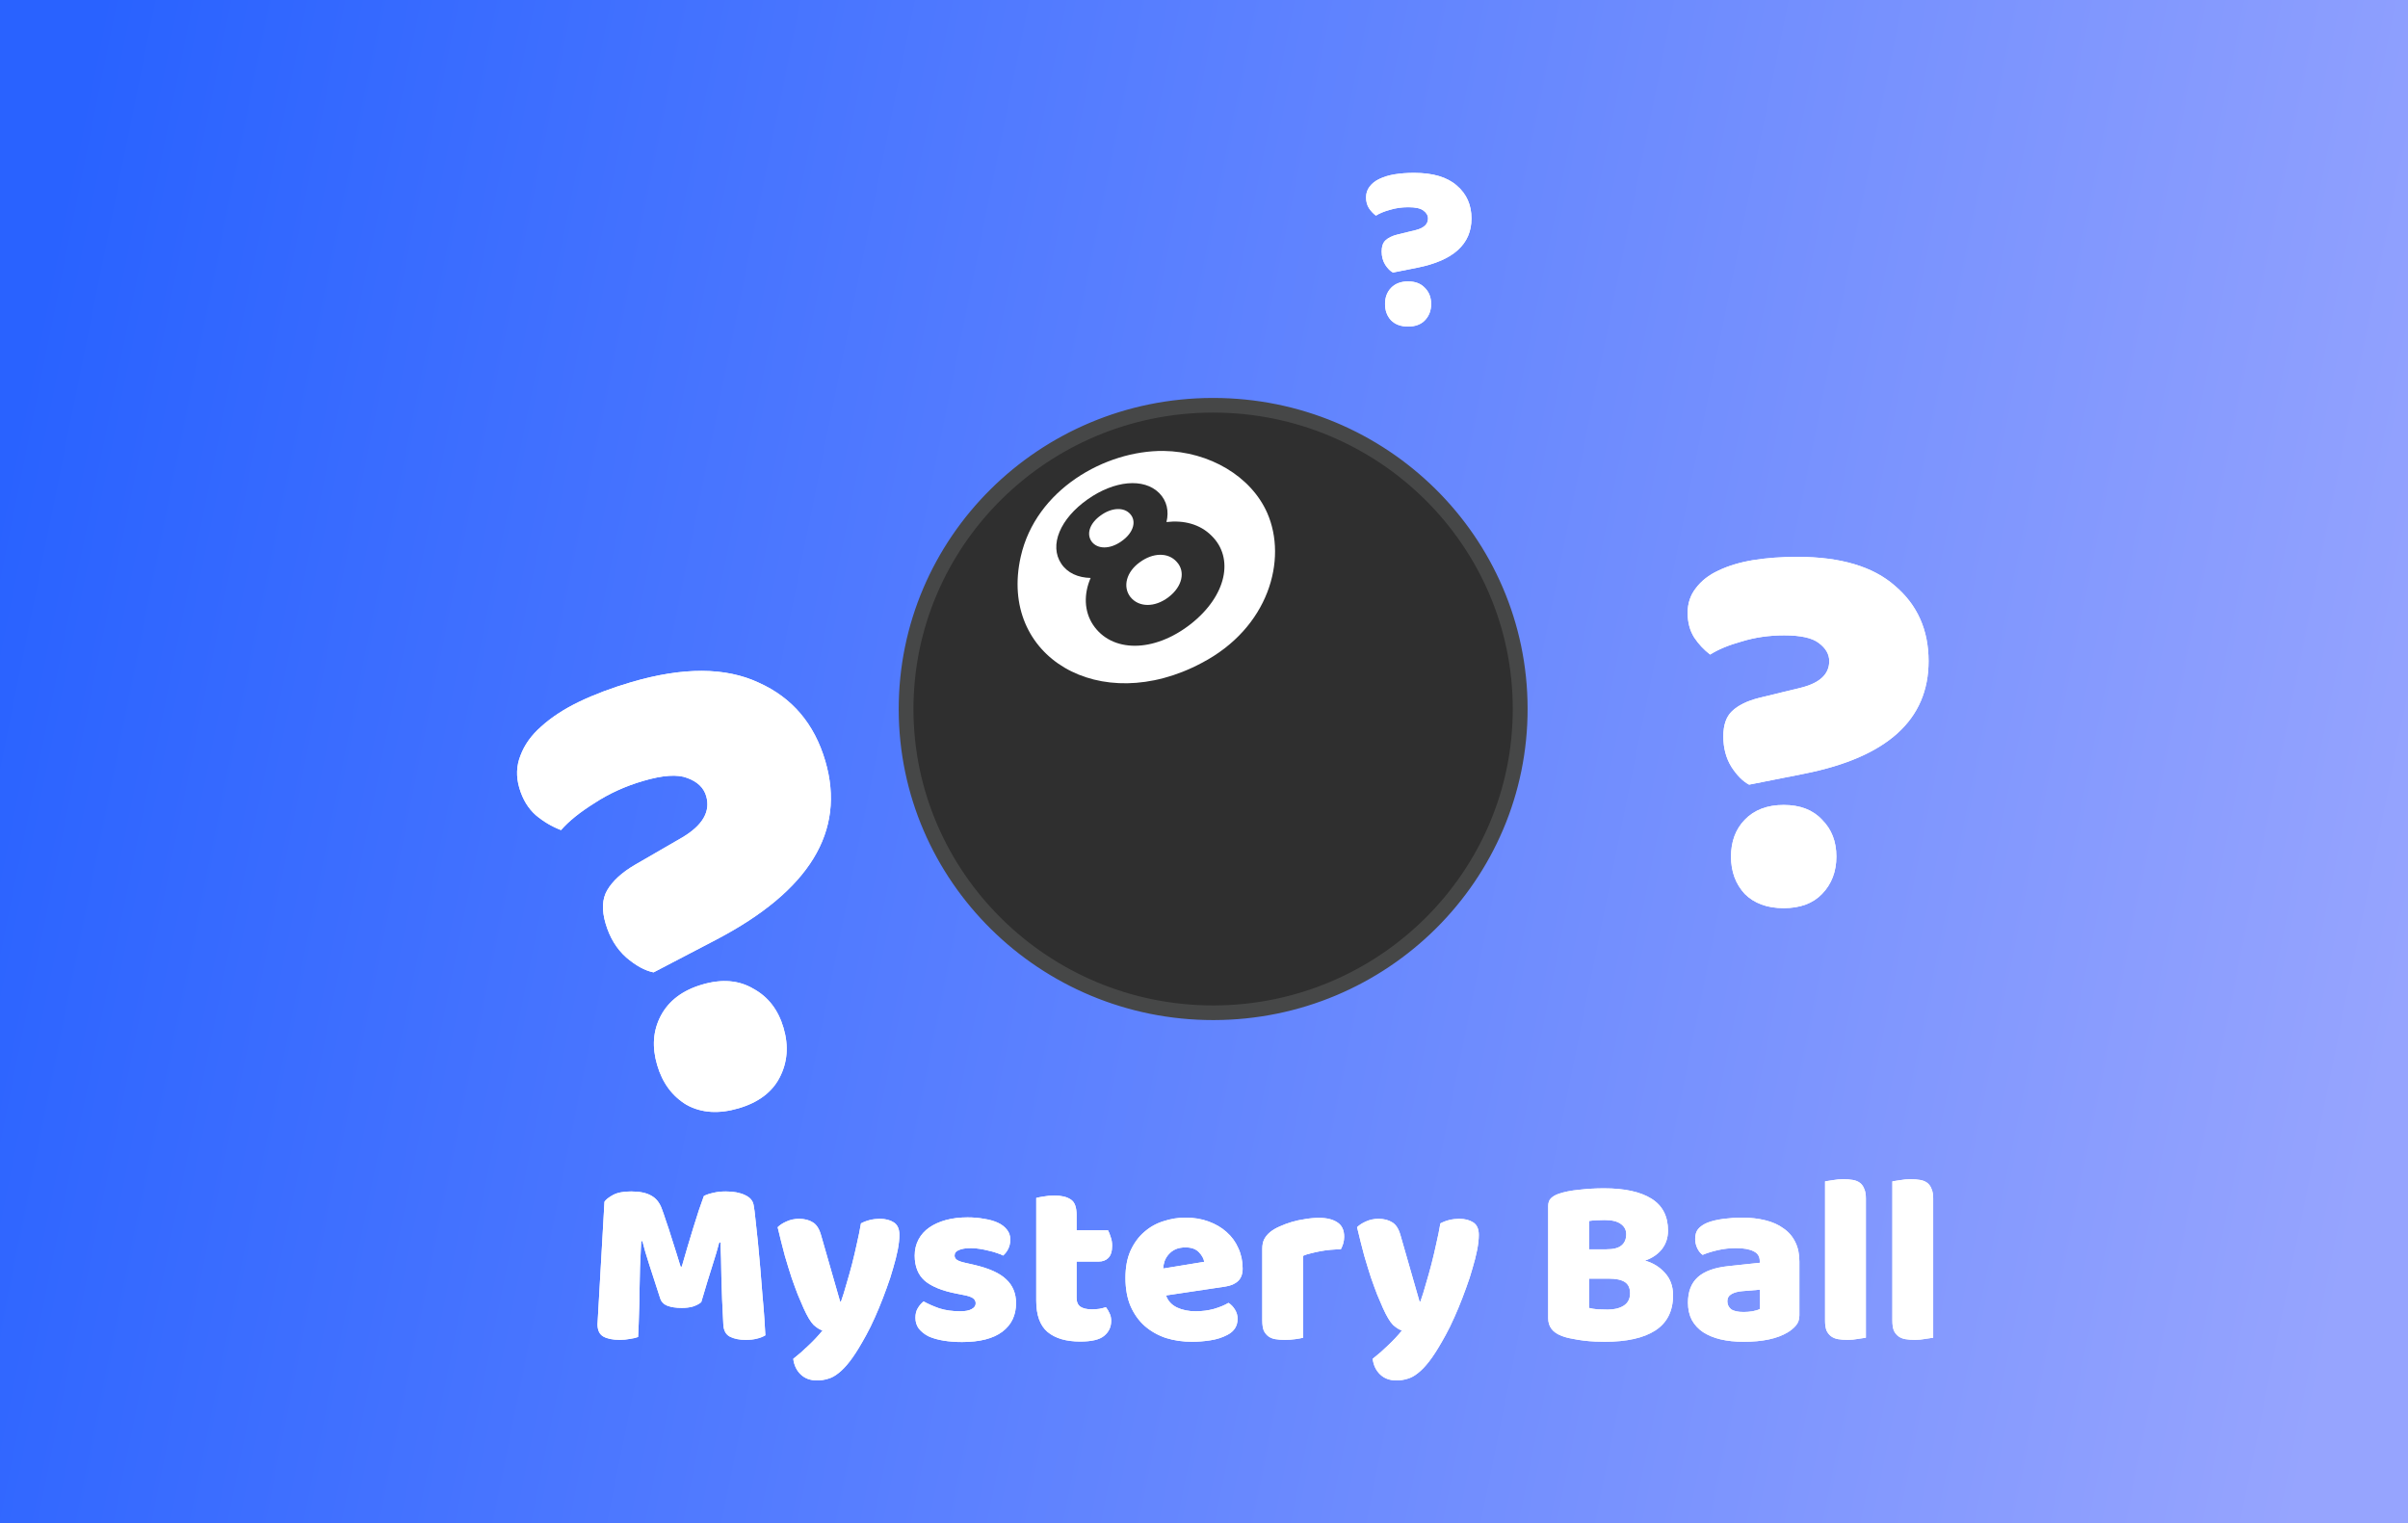 <svg width="351" height="222" viewBox="0 0 351 222" fill="none" xmlns="http://www.w3.org/2000/svg">
<rect x="0" y="0" width="351" height="222" fill="#808080" stroke="none"/>
<rect width="351" height="222" fill="url(#paint0_linear_106_411)"/>
<path d="M102.216 189.785C101.913 190.042 101.516 190.252 101.026 190.415C100.56 190.555 100.011 190.625 99.381 190.625C98.541 190.625 97.841 190.52 97.281 190.31C96.745 190.1 96.395 189.738 96.231 189.225C95.578 187.172 95.041 185.515 94.621 184.255C94.201 182.972 93.875 181.852 93.641 180.895H93.466C93.396 182.272 93.338 183.532 93.291 184.675C93.268 185.795 93.245 186.892 93.221 187.965C93.221 189.038 93.198 190.123 93.151 191.22C93.128 192.317 93.081 193.53 93.011 194.86C92.708 194.977 92.311 195.07 91.821 195.14C91.331 195.233 90.841 195.28 90.351 195.28C89.325 195.28 88.52 195.117 87.936 194.79C87.376 194.463 87.096 193.868 87.096 193.005L88.111 175.155C88.298 174.852 88.706 174.525 89.336 174.175C89.966 173.825 90.853 173.65 91.996 173.65C93.233 173.65 94.201 173.848 94.901 174.245C95.601 174.618 96.115 175.237 96.441 176.1C96.651 176.66 96.873 177.302 97.106 178.025C97.363 178.748 97.608 179.495 97.841 180.265C98.098 181.035 98.343 181.805 98.576 182.575C98.81 183.322 99.02 183.998 99.206 184.605H99.381C99.941 182.645 100.501 180.755 101.061 178.935C101.621 177.092 102.135 175.552 102.601 174.315C102.951 174.128 103.395 173.977 103.931 173.86C104.491 173.72 105.11 173.65 105.786 173.65C106.93 173.65 107.863 173.825 108.586 174.175C109.31 174.502 109.73 174.98 109.846 175.61C109.94 176.077 110.033 176.8 110.126 177.78C110.243 178.737 110.36 179.822 110.476 181.035C110.593 182.248 110.71 183.532 110.826 184.885C110.943 186.238 111.048 187.545 111.141 188.805C111.258 190.042 111.351 191.185 111.421 192.235C111.491 193.262 111.538 194.055 111.561 194.615C111.165 194.848 110.745 195.012 110.301 195.105C109.881 195.222 109.333 195.28 108.656 195.28C107.77 195.28 107.023 195.128 106.416 194.825C105.81 194.522 105.483 193.927 105.436 193.04C105.296 190.497 105.203 188.21 105.156 186.18C105.133 184.15 105.086 182.447 105.016 181.07H104.841C104.608 181.98 104.27 183.123 103.826 184.5C103.383 185.877 102.846 187.638 102.216 189.785ZM117.134 190.66C116.878 190.077 116.598 189.423 116.294 188.7C116.014 187.977 115.711 187.148 115.384 186.215C115.081 185.282 114.754 184.22 114.404 183.03C114.078 181.817 113.728 180.428 113.354 178.865C113.681 178.538 114.113 178.258 114.649 178.025C115.209 177.768 115.816 177.64 116.469 177.64C117.286 177.64 117.963 177.815 118.499 178.165C119.036 178.492 119.433 179.122 119.689 180.055L122.454 189.68H122.594C122.874 188.887 123.143 188.023 123.399 187.09C123.679 186.157 123.948 185.2 124.204 184.22C124.461 183.217 124.694 182.225 124.904 181.245C125.138 180.242 125.336 179.262 125.499 178.305C126.339 177.862 127.261 177.64 128.264 177.64C129.081 177.64 129.758 177.815 130.294 178.165C130.831 178.515 131.099 179.122 131.099 179.985C131.099 180.615 131.018 181.35 130.854 182.19C130.691 183.007 130.469 183.882 130.189 184.815C129.933 185.748 129.618 186.717 129.244 187.72C128.894 188.7 128.521 189.668 128.124 190.625C127.728 191.582 127.319 192.492 126.899 193.355C126.479 194.195 126.071 194.953 125.674 195.63C125.021 196.773 124.414 197.707 123.854 198.43C123.294 199.153 122.758 199.713 122.244 200.11C121.731 200.53 121.218 200.81 120.704 200.95C120.191 201.113 119.654 201.195 119.094 201.195C118.114 201.195 117.321 200.903 116.714 200.32C116.108 199.737 115.746 198.978 115.629 198.045C116.376 197.462 117.123 196.808 117.869 196.085C118.616 195.385 119.293 194.662 119.899 193.915C119.503 193.798 119.071 193.53 118.604 193.11C118.161 192.667 117.671 191.85 117.134 190.66ZM148.102 189.925C148.102 191.698 147.437 193.087 146.107 194.09C144.777 195.093 142.817 195.595 140.227 195.595C139.247 195.595 138.337 195.525 137.497 195.385C136.657 195.245 135.933 195.035 135.327 194.755C134.743 194.452 134.277 194.078 133.927 193.635C133.6 193.192 133.437 192.667 133.437 192.06C133.437 191.5 133.553 191.033 133.787 190.66C134.02 190.263 134.3 189.937 134.627 189.68C135.303 190.053 136.073 190.392 136.937 190.695C137.823 190.975 138.838 191.115 139.982 191.115C140.705 191.115 141.253 191.01 141.627 190.8C142.023 190.59 142.222 190.31 142.222 189.96C142.222 189.633 142.082 189.377 141.802 189.19C141.522 189.003 141.055 188.852 140.402 188.735L139.352 188.525C137.322 188.128 135.805 187.51 134.802 186.67C133.822 185.807 133.332 184.582 133.332 182.995C133.332 182.132 133.518 181.35 133.892 180.65C134.265 179.95 134.79 179.367 135.467 178.9C136.143 178.433 136.948 178.072 137.882 177.815C138.838 177.558 139.888 177.43 141.032 177.43C141.895 177.43 142.7 177.5 143.447 177.64C144.217 177.757 144.882 177.943 145.442 178.2C146.002 178.457 146.445 178.795 146.772 179.215C147.098 179.612 147.262 180.09 147.262 180.65C147.262 181.187 147.157 181.653 146.947 182.05C146.76 182.423 146.515 182.738 146.212 182.995C146.025 182.878 145.745 182.762 145.372 182.645C144.998 182.505 144.59 182.388 144.147 182.295C143.703 182.178 143.248 182.085 142.782 182.015C142.338 181.945 141.93 181.91 141.557 181.91C140.787 181.91 140.192 182.003 139.772 182.19C139.352 182.353 139.142 182.622 139.142 182.995C139.142 183.252 139.258 183.462 139.492 183.625C139.725 183.788 140.168 183.94 140.822 184.08L141.907 184.325C144.147 184.838 145.733 185.55 146.667 186.46C147.623 187.347 148.102 188.502 148.102 189.925ZM156.928 189.155C156.928 189.762 157.115 190.193 157.488 190.45C157.885 190.707 158.433 190.835 159.133 190.835C159.483 190.835 159.845 190.812 160.218 190.765C160.592 190.695 160.918 190.613 161.198 190.52C161.408 190.777 161.583 191.068 161.723 191.395C161.887 191.698 161.968 192.072 161.968 192.515C161.968 193.402 161.63 194.125 160.953 194.685C160.3 195.245 159.133 195.525 157.453 195.525C155.4 195.525 153.813 195.058 152.693 194.125C151.597 193.192 151.048 191.675 151.048 189.575V174.595C151.305 174.525 151.667 174.455 152.133 174.385C152.623 174.292 153.137 174.245 153.673 174.245C154.7 174.245 155.493 174.432 156.053 174.805C156.637 175.155 156.928 175.913 156.928 177.08V179.32H161.513C161.653 179.577 161.782 179.903 161.898 180.3C162.038 180.673 162.108 181.093 162.108 181.56C162.108 182.377 161.922 182.972 161.548 183.345C161.198 183.695 160.72 183.87 160.113 183.87H156.928V189.155ZM173.782 195.56C172.405 195.56 171.122 195.373 169.932 195C168.765 194.603 167.738 194.02 166.852 193.25C165.988 192.48 165.3 191.512 164.787 190.345C164.297 189.178 164.052 187.813 164.052 186.25C164.052 184.71 164.297 183.392 164.787 182.295C165.3 181.175 165.965 180.265 166.782 179.565C167.598 178.842 168.532 178.317 169.582 177.99C170.632 177.64 171.705 177.465 172.802 177.465C174.038 177.465 175.158 177.652 176.162 178.025C177.188 178.398 178.063 178.912 178.787 179.565C179.533 180.218 180.105 181 180.502 181.91C180.922 182.82 181.132 183.812 181.132 184.885C181.132 185.678 180.91 186.285 180.467 186.705C180.023 187.125 179.405 187.393 178.612 187.51L169.967 188.805C170.223 189.575 170.748 190.158 171.542 190.555C172.335 190.928 173.245 191.115 174.272 191.115C175.228 191.115 176.127 190.998 176.967 190.765C177.83 190.508 178.53 190.217 179.067 189.89C179.44 190.123 179.755 190.45 180.012 190.87C180.268 191.29 180.397 191.733 180.397 192.2C180.397 193.25 179.907 194.032 178.927 194.545C178.18 194.942 177.34 195.21 176.407 195.35C175.473 195.49 174.598 195.56 173.782 195.56ZM172.802 181.805C172.242 181.805 171.752 181.898 171.332 182.085C170.935 182.272 170.608 182.517 170.352 182.82C170.095 183.1 169.897 183.427 169.757 183.8C169.64 184.15 169.57 184.512 169.547 184.885L175.532 183.905C175.462 183.438 175.205 182.972 174.762 182.505C174.318 182.038 173.665 181.805 172.802 181.805ZM189.946 194.965C189.712 195.035 189.339 195.105 188.826 195.175C188.336 195.245 187.822 195.28 187.286 195.28C186.772 195.28 186.306 195.245 185.886 195.175C185.489 195.105 185.151 194.965 184.871 194.755C184.591 194.545 184.369 194.265 184.206 193.915C184.066 193.542 183.996 193.063 183.996 192.48V181.98C183.996 181.443 184.089 180.988 184.276 180.615C184.486 180.218 184.777 179.868 185.151 179.565C185.524 179.262 185.979 178.993 186.516 178.76C187.076 178.503 187.671 178.282 188.301 178.095C188.931 177.908 189.584 177.768 190.261 177.675C190.937 177.558 191.614 177.5 192.291 177.5C193.411 177.5 194.297 177.722 194.951 178.165C195.604 178.585 195.931 179.285 195.931 180.265C195.931 180.592 195.884 180.918 195.791 181.245C195.697 181.548 195.581 181.828 195.441 182.085C194.951 182.085 194.449 182.108 193.936 182.155C193.422 182.202 192.921 182.272 192.431 182.365C191.941 182.458 191.474 182.563 191.031 182.68C190.611 182.773 190.249 182.89 189.946 183.03V194.965ZM201.592 190.66C201.336 190.077 201.056 189.423 200.752 188.7C200.472 187.977 200.169 187.148 199.842 186.215C199.539 185.282 199.212 184.22 198.862 183.03C198.536 181.817 198.186 180.428 197.812 178.865C198.139 178.538 198.571 178.258 199.107 178.025C199.667 177.768 200.274 177.64 200.927 177.64C201.744 177.64 202.421 177.815 202.957 178.165C203.494 178.492 203.891 179.122 204.147 180.055L206.912 189.68H207.052C207.332 188.887 207.601 188.023 207.857 187.09C208.137 186.157 208.406 185.2 208.662 184.22C208.919 183.217 209.152 182.225 209.362 181.245C209.596 180.242 209.794 179.262 209.957 178.305C210.797 177.862 211.719 177.64 212.722 177.64C213.539 177.64 214.216 177.815 214.752 178.165C215.289 178.515 215.557 179.122 215.557 179.985C215.557 180.615 215.476 181.35 215.312 182.19C215.149 183.007 214.927 183.882 214.647 184.815C214.391 185.748 214.076 186.717 213.702 187.72C213.352 188.7 212.979 189.668 212.582 190.625C212.186 191.582 211.777 192.492 211.357 193.355C210.937 194.195 210.529 194.953 210.132 195.63C209.479 196.773 208.872 197.707 208.312 198.43C207.752 199.153 207.216 199.713 206.702 200.11C206.189 200.53 205.676 200.81 205.162 200.95C204.649 201.113 204.112 201.195 203.552 201.195C202.572 201.195 201.779 200.903 201.172 200.32C200.566 199.737 200.204 198.978 200.087 198.045C200.834 197.462 201.581 196.808 202.327 196.085C203.074 195.385 203.751 194.662 204.357 193.915C203.961 193.798 203.529 193.53 203.062 193.11C202.619 192.667 202.129 191.85 201.592 190.66ZM231.621 190.625C231.948 190.718 232.368 190.788 232.881 190.835C233.395 190.858 233.885 190.87 234.351 190.87C235.285 190.87 236.055 190.683 236.661 190.31C237.291 189.913 237.606 189.307 237.606 188.49C237.606 187.72 237.35 187.172 236.836 186.845C236.323 186.518 235.541 186.355 234.491 186.355H231.621V190.625ZM231.621 182.085H234.176C235.18 182.085 235.903 181.898 236.346 181.525C236.813 181.152 237.046 180.603 237.046 179.88C237.046 179.25 236.778 178.748 236.241 178.375C235.728 178.002 234.946 177.815 233.896 177.815C233.546 177.815 233.138 177.827 232.671 177.85C232.228 177.873 231.878 177.908 231.621 177.955V182.085ZM233.896 195.56C233.5 195.56 233.033 195.548 232.496 195.525C231.96 195.502 231.4 195.455 230.816 195.385C230.256 195.315 229.696 195.222 229.136 195.105C228.576 195.012 228.063 194.872 227.596 194.685C226.313 194.195 225.671 193.343 225.671 192.13V175.785C225.671 175.295 225.8 174.922 226.056 174.665C226.336 174.385 226.71 174.163 227.176 174C227.97 173.72 228.961 173.522 230.151 173.405C231.341 173.265 232.566 173.195 233.826 173.195C236.813 173.195 239.111 173.697 240.721 174.7C242.331 175.703 243.136 177.255 243.136 179.355C243.136 180.405 242.833 181.315 242.226 182.085C241.62 182.832 240.803 183.38 239.776 183.73C240.943 184.057 241.911 184.652 242.681 185.515C243.475 186.378 243.871 187.463 243.871 188.77C243.871 191.08 243.008 192.795 241.281 193.915C239.578 195.012 237.116 195.56 233.896 195.56ZM254.166 191.22C254.563 191.22 254.995 191.185 255.461 191.115C255.951 191.022 256.313 190.905 256.546 190.765V187.965L254.026 188.175C253.373 188.222 252.836 188.362 252.416 188.595C251.996 188.828 251.786 189.178 251.786 189.645C251.786 190.112 251.961 190.497 252.311 190.8C252.685 191.08 253.303 191.22 254.166 191.22ZM253.886 177.465C255.146 177.465 256.29 177.593 257.316 177.85C258.366 178.107 259.253 178.503 259.976 179.04C260.723 179.553 261.295 180.218 261.691 181.035C262.088 181.828 262.286 182.773 262.286 183.87V191.71C262.286 192.317 262.111 192.818 261.761 193.215C261.435 193.588 261.038 193.915 260.571 194.195C259.055 195.105 256.92 195.56 254.166 195.56C252.93 195.56 251.81 195.443 250.806 195.21C249.826 194.977 248.975 194.627 248.251 194.16C247.551 193.693 247.003 193.098 246.606 192.375C246.233 191.652 246.046 190.812 246.046 189.855C246.046 188.245 246.525 187.008 247.481 186.145C248.438 185.282 249.92 184.745 251.926 184.535L256.511 184.045V183.8C256.511 183.123 256.208 182.645 255.601 182.365C255.018 182.062 254.166 181.91 253.046 181.91C252.16 181.91 251.296 182.003 250.456 182.19C249.616 182.377 248.858 182.61 248.181 182.89C247.878 182.68 247.621 182.365 247.411 181.945C247.201 181.502 247.096 181.047 247.096 180.58C247.096 179.973 247.236 179.495 247.516 179.145C247.82 178.772 248.275 178.457 248.881 178.2C249.558 177.943 250.351 177.757 251.261 177.64C252.195 177.523 253.07 177.465 253.886 177.465ZM271.979 194.965C271.723 195.012 271.338 195.07 270.824 195.14C270.334 195.233 269.833 195.28 269.319 195.28C268.806 195.28 268.339 195.245 267.919 195.175C267.523 195.105 267.184 194.965 266.904 194.755C266.624 194.545 266.403 194.265 266.239 193.915C266.099 193.542 266.029 193.063 266.029 192.48V172.18C266.286 172.133 266.659 172.075 267.149 172.005C267.663 171.912 268.176 171.865 268.689 171.865C269.203 171.865 269.658 171.9 270.054 171.97C270.474 172.04 270.824 172.18 271.104 172.39C271.384 172.6 271.594 172.892 271.734 173.265C271.898 173.615 271.979 174.082 271.979 174.665V194.965ZM281.789 194.965C281.532 195.012 281.147 195.07 280.634 195.14C280.144 195.233 279.642 195.28 279.129 195.28C278.616 195.28 278.149 195.245 277.729 195.175C277.332 195.105 276.994 194.965 276.714 194.755C276.434 194.545 276.212 194.265 276.049 193.915C275.909 193.542 275.839 193.063 275.839 192.48V172.18C276.096 172.133 276.469 172.075 276.959 172.005C277.472 171.912 277.986 171.865 278.499 171.865C279.012 171.865 279.467 171.9 279.864 171.97C280.284 172.04 280.634 172.18 280.914 172.39C281.194 172.6 281.404 172.892 281.544 173.265C281.707 173.615 281.789 174.082 281.789 174.665V194.965Z" fill="white"/>
<path d="M252.318 124.84C252.318 122.653 252.985 120.867 254.318 119.48C255.705 118.04 257.598 117.32 259.998 117.32C262.398 117.32 264.265 118.04 265.598 119.48C266.985 120.867 267.678 122.653 267.678 124.84C267.678 127.027 266.985 128.84 265.598 130.28C264.265 131.667 262.398 132.36 259.998 132.36C257.598 132.36 255.705 131.667 254.318 130.28C252.985 128.84 252.318 127.027 252.318 124.84ZM254.958 114.36C254.051 113.88 253.198 113.027 252.398 111.8C251.598 110.52 251.198 109.027 251.198 107.32C251.198 105.667 251.625 104.44 252.478 103.64C253.385 102.787 254.691 102.147 256.398 101.72L262.638 100.2C265.305 99.507 266.638 98.227 266.638 96.36C266.638 95.347 266.131 94.467 265.118 93.72C264.158 92.973 262.478 92.6 260.078 92.6C257.891 92.6 255.838 92.893 253.918 93.48C251.998 94.013 250.451 94.653 249.278 95.4C248.371 94.707 247.598 93.88 246.958 92.92C246.318 91.907 245.998 90.707 245.998 89.32C245.998 87.933 246.398 86.733 247.198 85.72C247.998 84.653 249.091 83.8 250.478 83.16C251.918 82.467 253.598 81.96 255.518 81.64C257.491 81.32 259.651 81.16 261.998 81.16C268.291 81.16 273.038 82.573 276.238 85.4C279.491 88.173 281.118 91.827 281.118 96.36C281.118 104.893 275.091 110.36 263.038 112.76L254.958 114.36Z" fill="white"/>
<path d="M201.889 44.305C201.889 43.348 202.181 42.567 202.764 41.96C203.371 41.33 204.199 41.015 205.249 41.015C206.299 41.015 207.116 41.33 207.699 41.96C208.306 42.567 208.609 43.348 208.609 44.305C208.609 45.262 208.306 46.055 207.699 46.685C207.116 47.292 206.299 47.595 205.249 47.595C204.199 47.595 203.371 47.292 202.764 46.685C202.181 46.055 201.889 45.262 201.889 44.305ZM203.044 39.72C202.648 39.51 202.274 39.137 201.924 38.6C201.574 38.04 201.399 37.387 201.399 36.64C201.399 35.917 201.586 35.38 201.959 35.03C202.356 34.657 202.928 34.377 203.674 34.19L206.404 33.525C207.571 33.222 208.154 32.662 208.154 31.845C208.154 31.402 207.933 31.017 207.489 30.69C207.069 30.363 206.334 30.2 205.284 30.2C204.328 30.2 203.429 30.328 202.589 30.585C201.749 30.818 201.073 31.098 200.559 31.425C200.163 31.122 199.824 30.76 199.544 30.34C199.264 29.897 199.124 29.372 199.124 28.765C199.124 28.158 199.299 27.633 199.649 27.19C199.999 26.723 200.478 26.35 201.084 26.07C201.714 25.767 202.449 25.545 203.289 25.405C204.153 25.265 205.098 25.195 206.124 25.195C208.878 25.195 210.954 25.813 212.354 27.05C213.778 28.263 214.489 29.862 214.489 31.845C214.489 35.578 211.853 37.97 206.579 39.02L203.044 39.72Z" fill="white"/>
<path d="M95.789 155.22C95.019 152.598 95.189 150.22 96.3 148.087C97.456 145.872 99.473 144.342 102.352 143.496C105.23 142.651 107.722 142.857 109.829 144.115C111.98 145.29 113.441 147.188 114.211 149.811C114.981 152.434 114.788 154.853 113.632 157.068C112.521 159.201 110.527 160.69 107.648 161.535C104.77 162.38 102.255 162.215 100.103 161.041C97.997 159.783 96.559 157.843 95.789 155.22ZM95.264 141.721C94.008 141.465 92.684 140.742 91.292 139.553C89.882 138.299 88.876 136.649 88.275 134.602C87.693 132.619 87.773 130.998 88.514 129.738C89.301 128.395 90.643 127.167 92.54 126.054L99.489 122.034C102.443 120.263 103.591 118.258 102.934 116.019C102.577 114.804 101.659 113.927 100.181 113.388C98.766 112.831 96.62 112.975 93.742 113.82C91.119 114.59 88.76 115.665 86.663 117.045C84.549 118.361 82.919 119.673 81.775 120.982C80.443 120.47 79.224 119.75 78.119 118.824C76.994 117.834 76.188 116.508 75.699 114.845C75.211 113.182 75.268 111.602 75.871 110.104C76.455 108.543 77.465 107.135 78.903 105.879C80.386 104.54 82.222 103.341 84.413 102.281C86.667 101.202 89.201 100.25 92.015 99.423C99.563 97.207 105.754 97.23 110.588 99.493C115.466 101.674 118.704 105.483 120.3 110.92C123.306 121.154 118.003 129.833 104.392 136.957L95.264 141.721Z" fill="white"/>
<path d="M176.849 147.607C152.21 147.607 132.129 127.786 132.078 103.422C132.035 79.008 152.074 59.109 176.749 59.066H176.842C201.481 59.066 221.555 78.887 221.591 103.251C221.642 127.658 201.603 147.55 176.928 147.607H176.849Z" fill="#2F2F2F"/>
<path d="M102.216 189.785C101.913 190.042 101.516 190.252 101.026 190.415C100.56 190.555 100.011 190.625 99.381 190.625C98.541 190.625 97.841 190.52 97.281 190.31C96.745 190.1 96.395 189.738 96.231 189.225C95.578 187.172 95.041 185.515 94.621 184.255C94.201 182.972 93.875 181.852 93.641 180.895H93.466C93.396 182.272 93.338 183.532 93.291 184.675C93.268 185.795 93.245 186.892 93.221 187.965C93.221 189.038 93.198 190.123 93.151 191.22C93.128 192.317 93.081 193.53 93.011 194.86C92.708 194.977 92.311 195.07 91.821 195.14C91.331 195.233 90.841 195.28 90.351 195.28C89.325 195.28 88.52 195.117 87.936 194.79C87.376 194.463 87.096 193.868 87.096 193.005L88.111 175.155C88.298 174.852 88.706 174.525 89.336 174.175C89.966 173.825 90.853 173.65 91.996 173.65C93.233 173.65 94.201 173.848 94.901 174.245C95.601 174.618 96.115 175.237 96.441 176.1C96.651 176.66 96.873 177.302 97.106 178.025C97.363 178.748 97.608 179.495 97.841 180.265C98.098 181.035 98.343 181.805 98.576 182.575C98.81 183.322 99.02 183.998 99.206 184.605H99.381C99.941 182.645 100.501 180.755 101.061 178.935C101.621 177.092 102.135 175.552 102.601 174.315C102.951 174.128 103.395 173.977 103.931 173.86C104.491 173.72 105.11 173.65 105.786 173.65C106.93 173.65 107.863 173.825 108.586 174.175C109.31 174.502 109.73 174.98 109.846 175.61C109.94 176.077 110.033 176.8 110.126 177.78C110.243 178.737 110.36 179.822 110.476 181.035C110.593 182.248 110.71 183.532 110.826 184.885C110.943 186.238 111.048 187.545 111.141 188.805C111.258 190.042 111.351 191.185 111.421 192.235C111.491 193.262 111.538 194.055 111.561 194.615C111.165 194.848 110.745 195.012 110.301 195.105C109.881 195.222 109.333 195.28 108.656 195.28C107.77 195.28 107.023 195.128 106.416 194.825C105.81 194.522 105.483 193.927 105.436 193.04C105.296 190.497 105.203 188.21 105.156 186.18C105.133 184.15 105.086 182.447 105.016 181.07H104.841C104.608 181.98 104.27 183.123 103.826 184.5C103.383 185.877 102.846 187.638 102.216 189.785ZM117.134 190.66C116.878 190.077 116.598 189.423 116.294 188.7C116.014 187.977 115.711 187.148 115.384 186.215C115.081 185.282 114.754 184.22 114.404 183.03C114.078 181.817 113.728 180.428 113.354 178.865C113.681 178.538 114.113 178.258 114.649 178.025C115.209 177.768 115.816 177.64 116.469 177.64C117.286 177.64 117.963 177.815 118.499 178.165C119.036 178.492 119.433 179.122 119.689 180.055L122.454 189.68H122.594C122.874 188.887 123.143 188.023 123.399 187.09C123.679 186.157 123.948 185.2 124.204 184.22C124.461 183.217 124.694 182.225 124.904 181.245C125.138 180.242 125.336 179.262 125.499 178.305C126.339 177.862 127.261 177.64 128.264 177.64C129.081 177.64 129.758 177.815 130.294 178.165C130.831 178.515 131.099 179.122 131.099 179.985C131.099 180.615 131.018 181.35 130.854 182.19C130.691 183.007 130.469 183.882 130.189 184.815C129.933 185.748 129.618 186.717 129.244 187.72C128.894 188.7 128.521 189.668 128.124 190.625C127.728 191.582 127.319 192.492 126.899 193.355C126.479 194.195 126.071 194.953 125.674 195.63C125.021 196.773 124.414 197.707 123.854 198.43C123.294 199.153 122.758 199.713 122.244 200.11C121.731 200.53 121.218 200.81 120.704 200.95C120.191 201.113 119.654 201.195 119.094 201.195C118.114 201.195 117.321 200.903 116.714 200.32C116.108 199.737 115.746 198.978 115.629 198.045C116.376 197.462 117.123 196.808 117.869 196.085C118.616 195.385 119.293 194.662 119.899 193.915C119.503 193.798 119.071 193.53 118.604 193.11C118.161 192.667 117.671 191.85 117.134 190.66ZM148.102 189.925C148.102 191.698 147.437 193.087 146.107 194.09C144.777 195.093 142.817 195.595 140.227 195.595C139.247 195.595 138.337 195.525 137.497 195.385C136.657 195.245 135.933 195.035 135.327 194.755C134.743 194.452 134.277 194.078 133.927 193.635C133.6 193.192 133.437 192.667 133.437 192.06C133.437 191.5 133.553 191.033 133.787 190.66C134.02 190.263 134.3 189.937 134.627 189.68C135.303 190.053 136.073 190.392 136.937 190.695C137.823 190.975 138.838 191.115 139.982 191.115C140.705 191.115 141.253 191.01 141.627 190.8C142.023 190.59 142.222 190.31 142.222 189.96C142.222 189.633 142.082 189.377 141.802 189.19C141.522 189.003 141.055 188.852 140.402 188.735L139.352 188.525C137.322 188.128 135.805 187.51 134.802 186.67C133.822 185.807 133.332 184.582 133.332 182.995C133.332 182.132 133.518 181.35 133.892 180.65C134.265 179.95 134.79 179.367 135.467 178.9C136.143 178.433 136.948 178.072 137.882 177.815C138.838 177.558 139.888 177.43 141.032 177.43C141.895 177.43 142.7 177.5 143.447 177.64C144.217 177.757 144.882 177.943 145.442 178.2C146.002 178.457 146.445 178.795 146.772 179.215C147.098 179.612 147.262 180.09 147.262 180.65C147.262 181.187 147.157 181.653 146.947 182.05C146.76 182.423 146.515 182.738 146.212 182.995C146.025 182.878 145.745 182.762 145.372 182.645C144.998 182.505 144.59 182.388 144.147 182.295C143.703 182.178 143.248 182.085 142.782 182.015C142.338 181.945 141.93 181.91 141.557 181.91C140.787 181.91 140.192 182.003 139.772 182.19C139.352 182.353 139.142 182.622 139.142 182.995C139.142 183.252 139.258 183.462 139.492 183.625C139.725 183.788 140.168 183.94 140.822 184.08L141.907 184.325C144.147 184.838 145.733 185.55 146.667 186.46C147.623 187.347 148.102 188.502 148.102 189.925ZM156.928 189.155C156.928 189.762 157.115 190.193 157.488 190.45C157.885 190.707 158.433 190.835 159.133 190.835C159.483 190.835 159.845 190.812 160.218 190.765C160.592 190.695 160.918 190.613 161.198 190.52C161.408 190.777 161.583 191.068 161.723 191.395C161.887 191.698 161.968 192.072 161.968 192.515C161.968 193.402 161.63 194.125 160.953 194.685C160.3 195.245 159.133 195.525 157.453 195.525C155.4 195.525 153.813 195.058 152.693 194.125C151.597 193.192 151.048 191.675 151.048 189.575V174.595C151.305 174.525 151.667 174.455 152.133 174.385C152.623 174.292 153.137 174.245 153.673 174.245C154.7 174.245 155.493 174.432 156.053 174.805C156.637 175.155 156.928 175.913 156.928 177.08V179.32H161.513C161.653 179.577 161.782 179.903 161.898 180.3C162.038 180.673 162.108 181.093 162.108 181.56C162.108 182.377 161.922 182.972 161.548 183.345C161.198 183.695 160.72 183.87 160.113 183.87H156.928V189.155ZM173.782 195.56C172.405 195.56 171.122 195.373 169.932 195C168.765 194.603 167.738 194.02 166.852 193.25C165.988 192.48 165.3 191.512 164.787 190.345C164.297 189.178 164.052 187.813 164.052 186.25C164.052 184.71 164.297 183.392 164.787 182.295C165.3 181.175 165.965 180.265 166.782 179.565C167.598 178.842 168.532 178.317 169.582 177.99C170.632 177.64 171.705 177.465 172.802 177.465C174.038 177.465 175.158 177.652 176.162 178.025C177.188 178.398 178.063 178.912 178.787 179.565C179.533 180.218 180.105 181 180.502 181.91C180.922 182.82 181.132 183.812 181.132 184.885C181.132 185.678 180.91 186.285 180.467 186.705C180.023 187.125 179.405 187.393 178.612 187.51L169.967 188.805C170.223 189.575 170.748 190.158 171.542 190.555C172.335 190.928 173.245 191.115 174.272 191.115C175.228 191.115 176.127 190.998 176.967 190.765C177.83 190.508 178.53 190.217 179.067 189.89C179.44 190.123 179.755 190.45 180.012 190.87C180.268 191.29 180.397 191.733 180.397 192.2C180.397 193.25 179.907 194.032 178.927 194.545C178.18 194.942 177.34 195.21 176.407 195.35C175.473 195.49 174.598 195.56 173.782 195.56ZM172.802 181.805C172.242 181.805 171.752 181.898 171.332 182.085C170.935 182.272 170.608 182.517 170.352 182.82C170.095 183.1 169.897 183.427 169.757 183.8C169.64 184.15 169.57 184.512 169.547 184.885L175.532 183.905C175.462 183.438 175.205 182.972 174.762 182.505C174.318 182.038 173.665 181.805 172.802 181.805ZM189.946 194.965C189.712 195.035 189.339 195.105 188.826 195.175C188.336 195.245 187.822 195.28 187.286 195.28C186.772 195.28 186.306 195.245 185.886 195.175C185.489 195.105 185.151 194.965 184.871 194.755C184.591 194.545 184.369 194.265 184.206 193.915C184.066 193.542 183.996 193.063 183.996 192.48V181.98C183.996 181.443 184.089 180.988 184.276 180.615C184.486 180.218 184.777 179.868 185.151 179.565C185.524 179.262 185.979 178.993 186.516 178.76C187.076 178.503 187.671 178.282 188.301 178.095C188.931 177.908 189.584 177.768 190.261 177.675C190.937 177.558 191.614 177.5 192.291 177.5C193.411 177.5 194.297 177.722 194.951 178.165C195.604 178.585 195.931 179.285 195.931 180.265C195.931 180.592 195.884 180.918 195.791 181.245C195.697 181.548 195.581 181.828 195.441 182.085C194.951 182.085 194.449 182.108 193.936 182.155C193.422 182.202 192.921 182.272 192.431 182.365C191.941 182.458 191.474 182.563 191.031 182.68C190.611 182.773 190.249 182.89 189.946 183.03V194.965ZM201.592 190.66C201.336 190.077 201.056 189.423 200.752 188.7C200.472 187.977 200.169 187.148 199.842 186.215C199.539 185.282 199.212 184.22 198.862 183.03C198.536 181.817 198.186 180.428 197.812 178.865C198.139 178.538 198.571 178.258 199.107 178.025C199.667 177.768 200.274 177.64 200.927 177.64C201.744 177.64 202.421 177.815 202.957 178.165C203.494 178.492 203.891 179.122 204.147 180.055L206.912 189.68H207.052C207.332 188.887 207.601 188.023 207.857 187.09C208.137 186.157 208.406 185.2 208.662 184.22C208.919 183.217 209.152 182.225 209.362 181.245C209.596 180.242 209.794 179.262 209.957 178.305C210.797 177.862 211.719 177.64 212.722 177.64C213.539 177.64 214.216 177.815 214.752 178.165C215.289 178.515 215.557 179.122 215.557 179.985C215.557 180.615 215.476 181.35 215.312 182.19C215.149 183.007 214.927 183.882 214.647 184.815C214.391 185.748 214.076 186.717 213.702 187.72C213.352 188.7 212.979 189.668 212.582 190.625C212.186 191.582 211.777 192.492 211.357 193.355C210.937 194.195 210.529 194.953 210.132 195.63C209.479 196.773 208.872 197.707 208.312 198.43C207.752 199.153 207.216 199.713 206.702 200.11C206.189 200.53 205.676 200.81 205.162 200.95C204.649 201.113 204.112 201.195 203.552 201.195C202.572 201.195 201.779 200.903 201.172 200.32C200.566 199.737 200.204 198.978 200.087 198.045C200.834 197.462 201.581 196.808 202.327 196.085C203.074 195.385 203.751 194.662 204.357 193.915C203.961 193.798 203.529 193.53 203.062 193.11C202.619 192.667 202.129 191.85 201.592 190.66ZM231.621 190.625C231.948 190.718 232.368 190.788 232.881 190.835C233.395 190.858 233.885 190.87 234.351 190.87C235.285 190.87 236.055 190.683 236.661 190.31C237.291 189.913 237.606 189.307 237.606 188.49C237.606 187.72 237.35 187.172 236.836 186.845C236.323 186.518 235.541 186.355 234.491 186.355H231.621V190.625ZM231.621 182.085H234.176C235.18 182.085 235.903 181.898 236.346 181.525C236.813 181.152 237.046 180.603 237.046 179.88C237.046 179.25 236.778 178.748 236.241 178.375C235.728 178.002 234.946 177.815 233.896 177.815C233.546 177.815 233.138 177.827 232.671 177.85C232.228 177.873 231.878 177.908 231.621 177.955V182.085ZM233.896 195.56C233.5 195.56 233.033 195.548 232.496 195.525C231.96 195.502 231.4 195.455 230.816 195.385C230.256 195.315 229.696 195.222 229.136 195.105C228.576 195.012 228.063 194.872 227.596 194.685C226.313 194.195 225.671 193.343 225.671 192.13V175.785C225.671 175.295 225.8 174.922 226.056 174.665C226.336 174.385 226.71 174.163 227.176 174C227.97 173.72 228.961 173.522 230.151 173.405C231.341 173.265 232.566 173.195 233.826 173.195C236.813 173.195 239.111 173.697 240.721 174.7C242.331 175.703 243.136 177.255 243.136 179.355C243.136 180.405 242.833 181.315 242.226 182.085C241.62 182.832 240.803 183.38 239.776 183.73C240.943 184.057 241.911 184.652 242.681 185.515C243.475 186.378 243.871 187.463 243.871 188.77C243.871 191.08 243.008 192.795 241.281 193.915C239.578 195.012 237.116 195.56 233.896 195.56ZM254.166 191.22C254.563 191.22 254.995 191.185 255.461 191.115C255.951 191.022 256.313 190.905 256.546 190.765V187.965L254.026 188.175C253.373 188.222 252.836 188.362 252.416 188.595C251.996 188.828 251.786 189.178 251.786 189.645C251.786 190.112 251.961 190.497 252.311 190.8C252.685 191.08 253.303 191.22 254.166 191.22ZM253.886 177.465C255.146 177.465 256.29 177.593 257.316 177.85C258.366 178.107 259.253 178.503 259.976 179.04C260.723 179.553 261.295 180.218 261.691 181.035C262.088 181.828 262.286 182.773 262.286 183.87V191.71C262.286 192.317 262.111 192.818 261.761 193.215C261.435 193.588 261.038 193.915 260.571 194.195C259.055 195.105 256.92 195.56 254.166 195.56C252.93 195.56 251.81 195.443 250.806 195.21C249.826 194.977 248.975 194.627 248.251 194.16C247.551 193.693 247.003 193.098 246.606 192.375C246.233 191.652 246.046 190.812 246.046 189.855C246.046 188.245 246.525 187.008 247.481 186.145C248.438 185.282 249.92 184.745 251.926 184.535L256.511 184.045V183.8C256.511 183.123 256.208 182.645 255.601 182.365C255.018 182.062 254.166 181.91 253.046 181.91C252.16 181.91 251.296 182.003 250.456 182.19C249.616 182.377 248.858 182.61 248.181 182.89C247.878 182.68 247.621 182.365 247.411 181.945C247.201 181.502 247.096 181.047 247.096 180.58C247.096 179.973 247.236 179.495 247.516 179.145C247.82 178.772 248.275 178.457 248.881 178.2C249.558 177.943 250.351 177.757 251.261 177.64C252.195 177.523 253.07 177.465 253.886 177.465ZM271.979 194.965C271.723 195.012 271.338 195.07 270.824 195.14C270.334 195.233 269.833 195.28 269.319 195.28C268.806 195.28 268.339 195.245 267.919 195.175C267.523 195.105 267.184 194.965 266.904 194.755C266.624 194.545 266.403 194.265 266.239 193.915C266.099 193.542 266.029 193.063 266.029 192.48V172.18C266.286 172.133 266.659 172.075 267.149 172.005C267.663 171.912 268.176 171.865 268.689 171.865C269.203 171.865 269.658 171.9 270.054 171.97C270.474 172.04 270.824 172.18 271.104 172.39C271.384 172.6 271.594 172.892 271.734 173.265C271.898 173.615 271.979 174.082 271.979 174.665V194.965ZM281.789 194.965C281.532 195.012 281.147 195.07 280.634 195.14C280.144 195.233 279.642 195.28 279.129 195.28C278.616 195.28 278.149 195.245 277.729 195.175C277.332 195.105 276.994 194.965 276.714 194.755C276.434 194.545 276.212 194.265 276.049 193.915C275.909 193.542 275.839 193.063 275.839 192.48V172.18C276.096 172.133 276.469 172.075 276.959 172.005C277.472 171.912 277.986 171.865 278.499 171.865C279.012 171.865 279.467 171.9 279.864 171.97C280.284 172.04 280.634 172.18 280.914 172.39C281.194 172.6 281.404 172.892 281.544 173.265C281.707 173.615 281.789 174.082 281.789 174.665V194.965Z" fill="white"/>
<path d="M252.318 124.84C252.318 122.653 252.985 120.867 254.318 119.48C255.705 118.04 257.598 117.32 259.998 117.32C262.398 117.32 264.265 118.04 265.598 119.48C266.985 120.867 267.678 122.653 267.678 124.84C267.678 127.027 266.985 128.84 265.598 130.28C264.265 131.667 262.398 132.36 259.998 132.36C257.598 132.36 255.705 131.667 254.318 130.28C252.985 128.84 252.318 127.027 252.318 124.84ZM254.958 114.36C254.051 113.88 253.198 113.027 252.398 111.8C251.598 110.52 251.198 109.027 251.198 107.32C251.198 105.667 251.625 104.44 252.478 103.64C253.385 102.787 254.691 102.147 256.398 101.72L262.638 100.2C265.305 99.507 266.638 98.227 266.638 96.36C266.638 95.347 266.131 94.467 265.118 93.72C264.158 92.973 262.478 92.6 260.078 92.6C257.891 92.6 255.838 92.893 253.918 93.48C251.998 94.013 250.451 94.653 249.278 95.4C248.371 94.707 247.598 93.88 246.958 92.92C246.318 91.907 245.998 90.707 245.998 89.32C245.998 87.933 246.398 86.733 247.198 85.72C247.998 84.653 249.091 83.8 250.478 83.16C251.918 82.467 253.598 81.96 255.518 81.64C257.491 81.32 259.651 81.16 261.998 81.16C268.291 81.16 273.038 82.573 276.238 85.4C279.491 88.173 281.118 91.827 281.118 96.36C281.118 104.893 275.091 110.36 263.038 112.76L254.958 114.36Z" fill="white"/>
<path d="M201.889 44.305C201.889 43.348 202.181 42.567 202.764 41.96C203.371 41.33 204.199 41.015 205.249 41.015C206.299 41.015 207.116 41.33 207.699 41.96C208.306 42.567 208.609 43.348 208.609 44.305C208.609 45.262 208.306 46.055 207.699 46.685C207.116 47.292 206.299 47.595 205.249 47.595C204.199 47.595 203.371 47.292 202.764 46.685C202.181 46.055 201.889 45.262 201.889 44.305ZM203.044 39.72C202.648 39.51 202.274 39.137 201.924 38.6C201.574 38.04 201.399 37.387 201.399 36.64C201.399 35.917 201.586 35.38 201.959 35.03C202.356 34.657 202.928 34.377 203.674 34.19L206.404 33.525C207.571 33.222 208.154 32.662 208.154 31.845C208.154 31.402 207.933 31.017 207.489 30.69C207.069 30.363 206.334 30.2 205.284 30.2C204.328 30.2 203.429 30.328 202.589 30.585C201.749 30.818 201.073 31.098 200.559 31.425C200.163 31.122 199.824 30.76 199.544 30.34C199.264 29.897 199.124 29.372 199.124 28.765C199.124 28.158 199.299 27.633 199.649 27.19C199.999 26.723 200.478 26.35 201.084 26.07C201.714 25.767 202.449 25.545 203.289 25.405C204.153 25.265 205.098 25.195 206.124 25.195C208.878 25.195 210.954 25.813 212.354 27.05C213.778 28.263 214.489 29.862 214.489 31.845C214.489 35.578 211.853 37.97 206.579 39.02L203.044 39.72Z" fill="white"/>
<path d="M95.789 155.22C95.019 152.598 95.189 150.22 96.3 148.087C97.456 145.872 99.473 144.342 102.352 143.496C105.23 142.651 107.722 142.857 109.829 144.115C111.98 145.29 113.441 147.188 114.211 149.811C114.981 152.434 114.788 154.853 113.632 157.068C112.521 159.201 110.527 160.69 107.648 161.535C104.77 162.38 102.255 162.215 100.103 161.041C97.997 159.783 96.559 157.843 95.789 155.22ZM95.264 141.721C94.008 141.465 92.684 140.742 91.292 139.553C89.882 138.299 88.876 136.649 88.275 134.602C87.693 132.619 87.773 130.998 88.514 129.738C89.301 128.395 90.643 127.167 92.54 126.054L99.489 122.034C102.443 120.263 103.591 118.258 102.934 116.019C102.577 114.804 101.659 113.927 100.181 113.388C98.766 112.831 96.62 112.975 93.742 113.82C91.119 114.59 88.76 115.665 86.663 117.045C84.549 118.361 82.919 119.673 81.775 120.982C80.443 120.47 79.224 119.75 78.119 118.824C76.994 117.834 76.188 116.508 75.699 114.845C75.211 113.182 75.268 111.602 75.871 110.104C76.455 108.543 77.465 107.135 78.903 105.879C80.386 104.54 82.222 103.341 84.413 102.281C86.667 101.202 89.201 100.25 92.015 99.423C99.563 97.207 105.754 97.23 110.588 99.493C115.466 101.674 118.704 105.483 120.3 110.92C123.306 121.154 118.003 129.833 104.392 136.957L95.264 141.721Z" fill="white"/>
<path d="M176.849 147.607C152.21 147.607 132.129 127.786 132.078 103.422C132.035 79.008 152.074 59.109 176.749 59.066H176.842C201.481 59.066 221.555 78.887 221.591 103.251C221.642 127.658 201.603 147.55 176.928 147.607H176.849Z" fill="#2F2F2F"/>
<path d="M176.842 60.133C200.884 60.133 220.477 79.477 220.506 103.258C220.556 127.075 200.999 146.49 176.921 146.54H176.842C152.8 146.54 133.199 127.196 133.149 103.422C133.113 79.591 152.67 60.175 176.749 60.133H176.842ZM176.842 58H176.749C151.434 58.043 130.957 78.383 131 103.422C131.05 128.433 151.571 148.673 176.849 148.673H176.928C202.235 148.616 222.72 128.283 222.669 103.251C222.634 78.24 202.113 58 176.842 58Z" fill="#464747"/>
<path d="M184.712 74.75C187.702 81.546 184.942 91.507 175.174 96.618C160.354 104.51 145.49 95.751 148.789 81.127C150.988 71.344 161.087 65.65 169.597 65.721C176.296 65.82 182.355 69.418 184.712 74.75Z" fill="white"/>
<path d="M170.028 76.086C170.416 74.522 170.1 73.001 168.972 71.863C166.729 69.617 162.431 70.029 158.535 72.78C154.554 75.582 152.886 79.456 154.697 82.158C155.603 83.516 157.141 84.191 158.974 84.234C157.975 86.537 157.996 89.047 159.319 91.052C162.014 95.118 168.152 95.196 173.579 90.945C178.819 86.814 179.918 81.297 176.583 78.063C174.901 76.385 172.544 75.788 170.028 76.086ZM163.337 78.98C161.727 80.067 159.98 80.046 159.139 78.951C158.305 77.828 158.859 76.228 160.469 75.105C162.043 73.968 163.84 73.875 164.753 74.927C165.658 75.944 165.241 77.494 163.775 78.66C163.689 78.738 163.624 78.759 163.545 78.831C163.473 78.866 163.409 78.93 163.337 78.98ZM166.133 81.951C168.037 80.544 170.273 80.466 171.53 81.895C172.824 83.288 172.35 85.492 170.345 87.02C168.318 88.585 165.96 88.528 164.753 86.985C163.61 85.471 164.214 83.324 166.133 81.951Z" fill="#2F2F2F"/>
<defs>
<linearGradient id="paint0_linear_106_411" x1="3.33585e-06" y1="71" x2="351" y2="142" gradientUnits="userSpaceOnUse">
<stop stop-color="#2962FF"/>
<stop offset="1" stop-color="#96A4FE"/>
</linearGradient>
</defs>
</svg>
